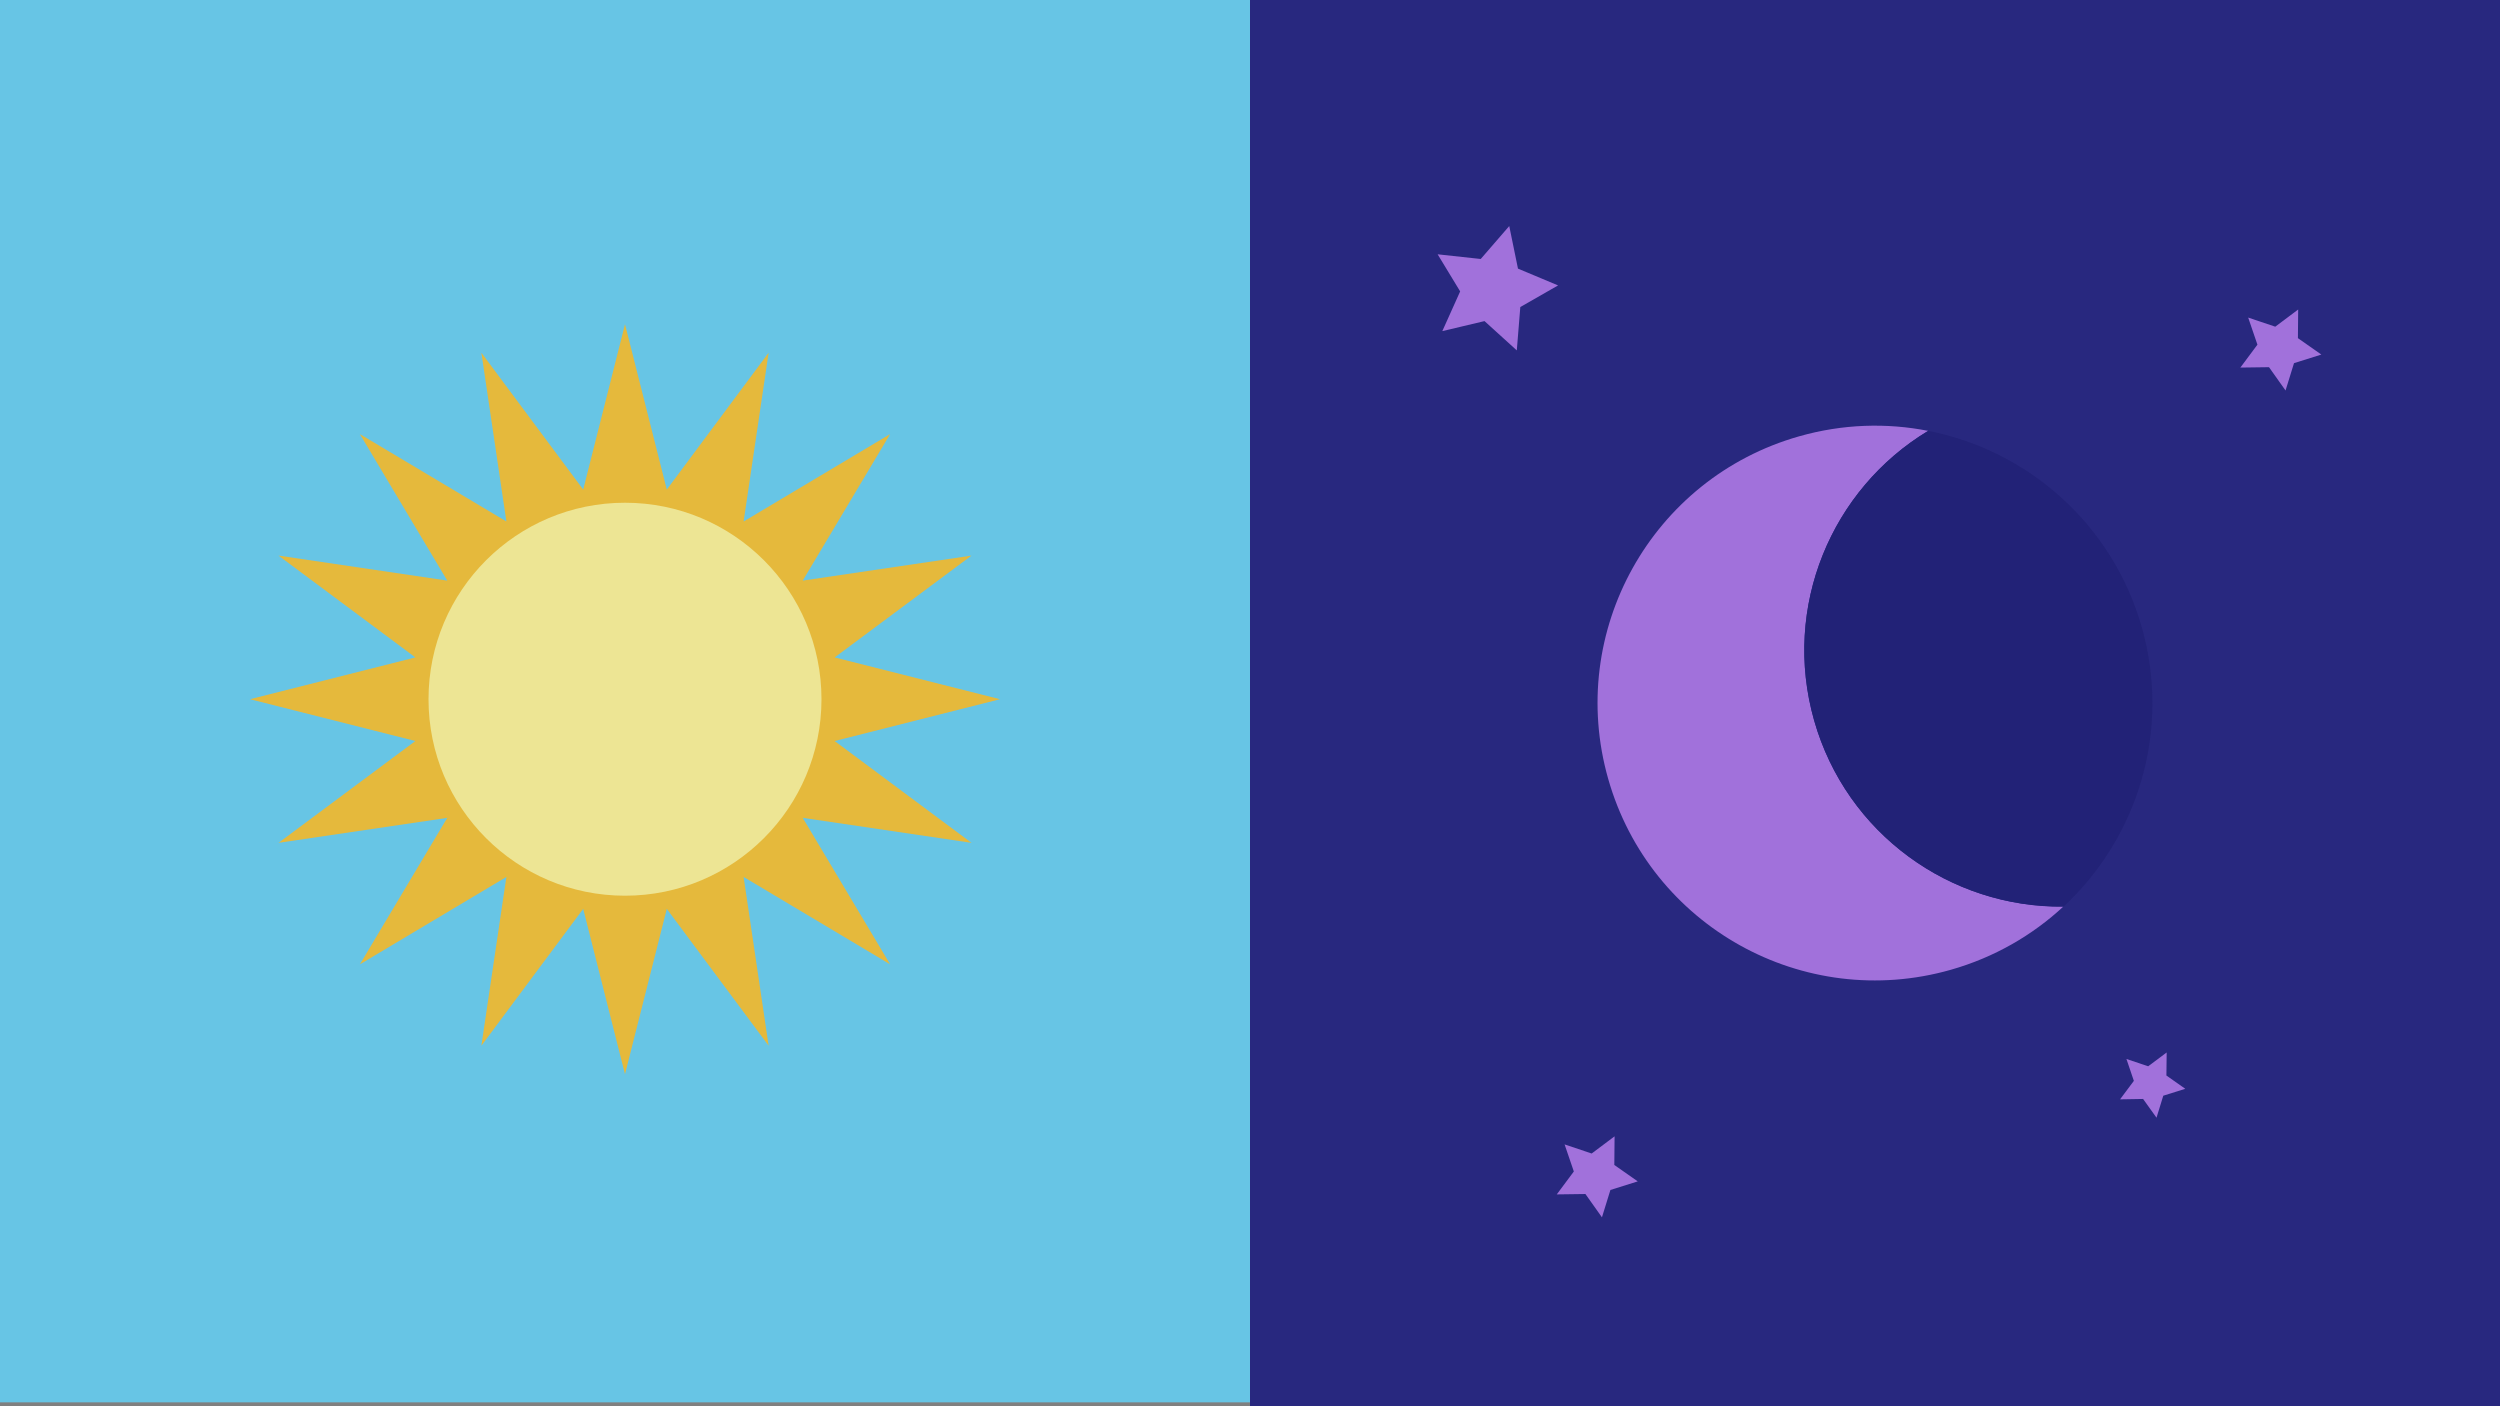 <svg xmlns="http://www.w3.org/2000/svg" viewBox="0 0 1920 1080">
  <rect x="0" y="0" width="1920" height="1080" fill="#808080" stroke="none"/>
  <path fill="#FFF" d="M2059.8 794.6l17.5 20.9 27.1-2.6-14.5 23.1 10.9 24.9-26.4-6.6-20.5 18.1-1.8-27.2-23.5-13.9 25.3-10.1z" />
  <path fill="#28287F" d="M960 0h960v1080H960z"/>
  <path fill="#A171DB" d="M1159.1 173.6l6.7 32.7 30.8 12.9-29 16.6-2.7 33.3-24.8-22.5-32.4 7.7 13.7-30.5-17.3-28.5 33.1 3.6zM1765 237.7l-.2 22 18 12.6-21 6.6-6.5 21-12.7-17.9-22 .3 13.1-17.6-7.1-20.8 20.8 7zM1240 872.7l-.2 22 18 12.6-21 6.6-6.5 21-12.7-17.9-22 .3 13.1-17.6-7.1-20.8 20.8 7zM1664 808.3l-.2 17.7 14.5 10.2-16.9 5.3-5.2 16.9-10.3-14.4-17.7.3 10.6-14.2-5.7-16.8 16.7 5.6zM1393.2 553.3c-24.8-87.3 13.4-177.7 87.6-222.4-31.9-6.3-65.7-5.3-99.1 4.2-113.2 32.2-178.8 150-146.6 263.1 32.2 113.2 150 178.8 263.1 146.6 33.4-9.5 62.7-26.5 86.5-48.6-86.6 1.1-166.6-55.6-191.5-142.9z"/>
  <path fill="#227" d="M1644.9 481.7c-22.7-79.7-87.9-135.9-164-150.8-74.2 44.7-112.5 135-87.6 222.4 24.8 87.3 104.9 144 191.5 143 56.8-52.8 82.8-134.8 60.1-214.6z"/>
  <path fill="#67C5E5" d="M0-3h960v1080H0z"/>
  <path fill="#E5B93C" d="M768 537l-127 32.1 105.1 78.2-129.6-19.2 67.1 112.5-112.5-67.1 19.2 129.6L512.1 698 480 825l-32.1-127-78.2 105.1 19.2-129.6-112.5 67.1 67.1-112.5-129.6 19.2L319 569.1 192 537l127-32.1-105.1-78.2 129.6 19.2-67.1-112.5 112.5 67.1-19.2-129.6L447.9 376 480 249l32.1 127 78.2-105.1-19.2 129.6 112.5-67.1-67.1 112.5 129.6-19.2L641 504.9z"/>
  <circle cx="480" cy="537" r="150.9" fill="#EDE594"/>
</svg>
